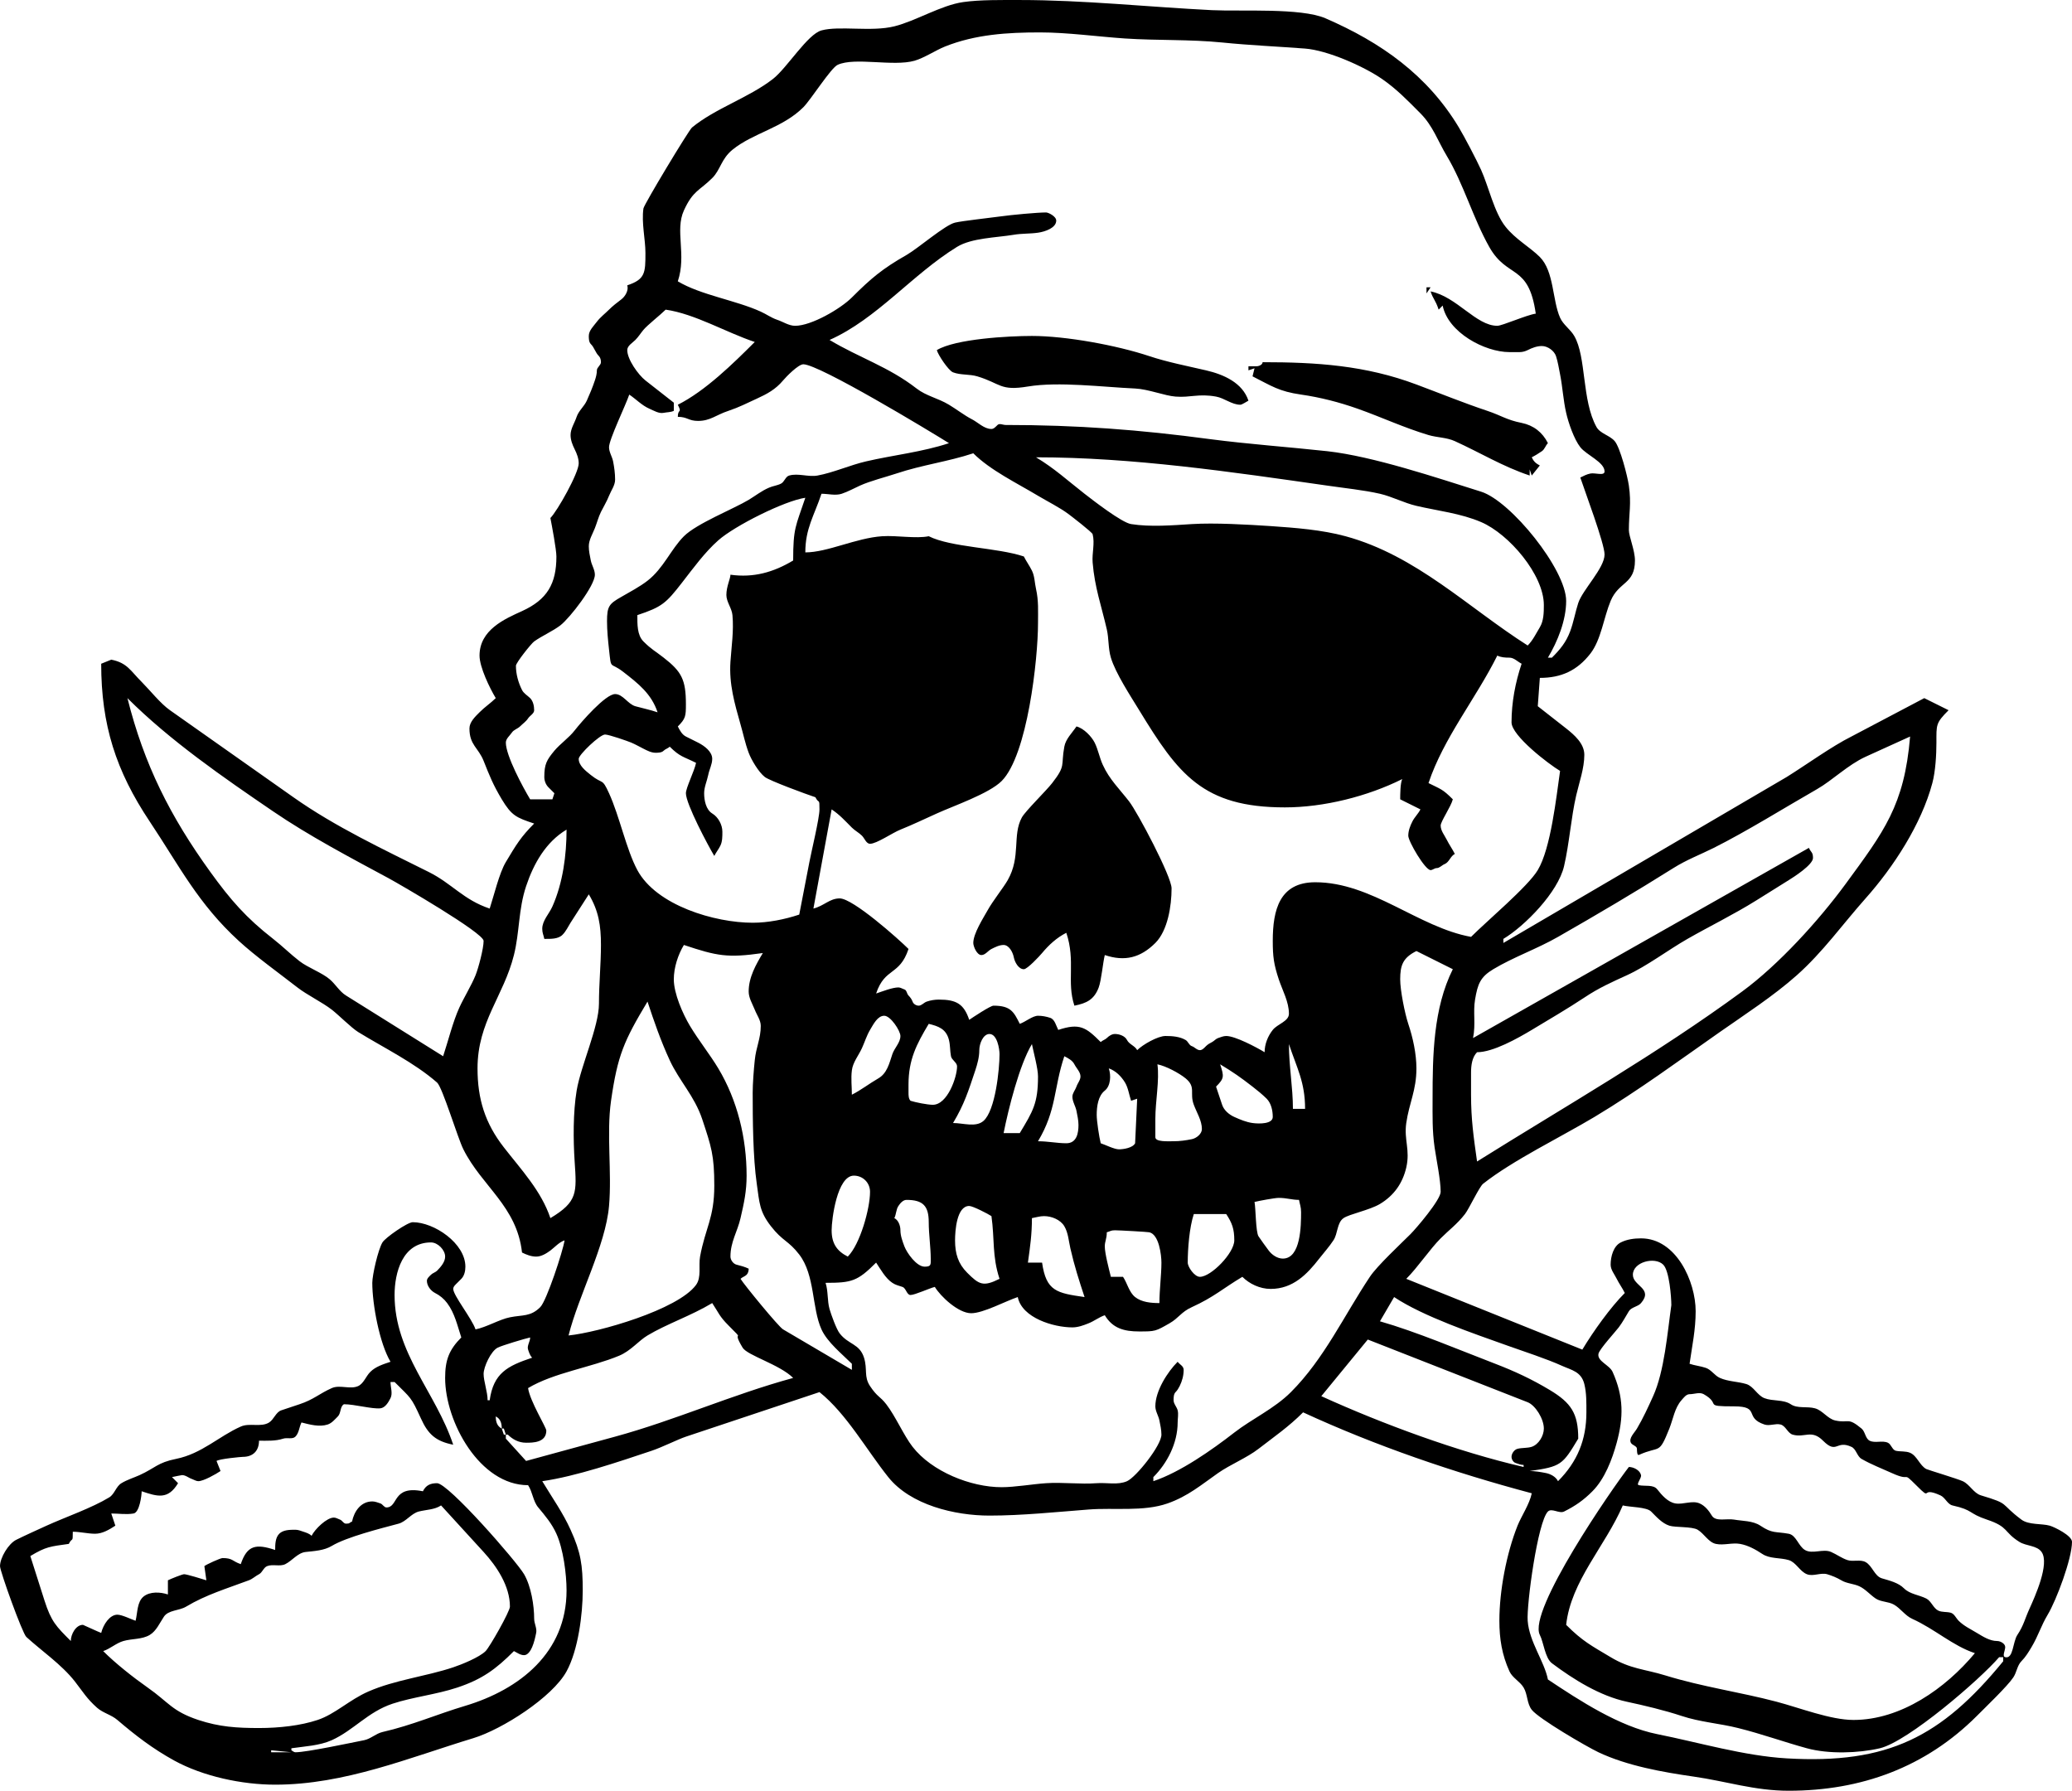 <?xml version="1.0" encoding="utf-8"?>
<!-- Generator: Adobe Illustrator 14.0.0, SVG Export Plug-In . SVG Version: 6.00 Build 43363)  -->
<!DOCTYPE svg PUBLIC "-//W3C//DTD SVG 1.1//EN" "http://www.w3.org/Graphics/SVG/1.1/DTD/svg11.dtd">
<svg version="1.1" id="Layer_1" xmlns="http://www.w3.org/2000/svg" xmlns:xlink="http://www.w3.org/1999/xlink" x="0px" y="0px"
	 width="1025.611px" height="886.409px" viewBox="0 0 1025.611 886.409" enable-background="new 0 0 1025.611 886.409"
	 xml:space="preserve">
<path d="M1014.602,755.199c-3.932-1.128-10.393-0.273-14.051-3.008c-11.109-8.342-5.195-7.556-20.033-12
	c-3.623-1.094-5.539-5.436-8.99-7.009c-2.6-1.196-17.266-5.606-18.051-6.017c-3.316-1.812-4.514-6.529-8-8.034
	c-2.188-0.923-4.684-0.513-7.01-0.991c-1.846-0.376-2.289-3.214-3.998-4c-2.77-1.265-6.326,0.342-9.025-0.991
	c-2.154-1.094-2.154-4.479-4-6.017c-7.043-5.847-6.189-2.496-13.025-4c-3.795-0.854-6.258-4.991-10.018-6.017
	c-3.932-1.095-8.648,0.239-12-2.018c-3.727-2.462-8.889-1.401-13.025-3.009c-3.555-1.367-5.367-5.914-9.025-7.008
	c-4.273-1.265-8.957-1.197-13.025-3.009c-2.631-1.162-4.273-4.103-7.008-4.991c-2.598-0.889-5.4-1.128-8-2.017
	c1.266-8.923,3.01-16.82,3.01-26.017c0-14.666-9.607-36.067-27.043-36.067c-3.418,0-6.975,0.479-10.018,2.018
	c-3.623,1.777-5.025,6.974-5.025,11.008c0,2.53,1.881,4.718,3.01,7.008c1.195,2.394,2.803,4.581,4,7.009
	c-7.043,7.043-15.59,18.974-21.025,28.033l-87.143-35.042c5.709-5.709,11.691-14.7,17.025-20.033
	c4.033-4.068,8.068-6.939,12.033-12.034c2.018-2.598,7.111-13.538,8.992-15.008c14.734-11.623,38.426-23.076,55.109-33.059
	c21.914-13.162,41.502-27.657,62.082-42.05c12.104-8.479,26.529-17.812,38.051-28.067c12.889-11.453,22.77-25.367,34.051-38.051
	c13.879-15.589,27.623-36.717,33.059-57.092c1.539-5.777,2.018-14.017,2.018-20.034c0-8.888-0.377-9.641,6.016-16.033l-12.033-5.983
	l-36.066,19.008c-9.779,4.889-22.256,13.948-32.033,20.034l-140.236,82.151v-2.017c10.564-6.325,27.076-23.077,30.051-36.068
	c2.633-11.35,3.418-23.828,6.018-35.042c1.469-6.359,4-13.299,4-20.034c0-5.538-4.924-9.812-8.992-13.025l-14.051-11.008
	l1.025-14.017c10.598,0,18.496-3.624,25.025-12.034c5.299-6.803,6.598-17.846,10.016-26.05c4.068-9.744,12.035-8.137,12.035-20.034
	c0-5.06-3.01-11.965-3.01-15.008c0-8.41,1.301-12.957,0-22.051c-0.684-4.718-4.307-18.837-7.008-22.016
	c-2.496-2.906-7.18-3.692-9.025-7.008c-7.316-13.196-4.957-34.7-11.008-45.059c-1.914-3.316-5.471-5.538-7.008-9.025
	c-3.863-8.684-2.941-22.939-10.018-30.05c-4.922-4.923-12.137-8.82-17.025-15.042c-5.572-7.008-8.342-19.896-12.033-28.033
	c-2.256-4.991-8.273-16.479-11.008-21.025c-15.521-25.879-38.564-42.187-66.119-54.083c-12.102-5.231-41.844-3.316-56.066-4
	c-31.451-1.572-63.689-5.025-95.176-5.025c-8.512,0-19.794-0.171-28.033,1.026c-10.871,1.538-23.384,9.333-34.05,11.999
	c-11.384,2.838-27.179-0.41-36.067,2.018c-6.906,1.88-17.059,18.598-24.033,24.033c-12,9.333-28.546,14.529-40.067,24.033
	c-1.606,1.333-23.76,38.085-24.033,40.067c-1.026,7.111,0.991,15.248,0.991,22.017c0,9.88-0.103,13.06-8.991,16.034
	c0.787,2.427-0.991,5.504-3.008,7.008c-2.085,1.573-4.171,3.18-6.017,5.026c-1.982,1.982-4.308,3.726-6.017,5.982
	c-1.607,2.154-4,4.342-4,7.042c0,1.367,0.034,3.008,0.991,4c0.855,0.854,1.47,1.914,2.017,3.008c0.547,1.06,1.163,2.154,2.017,2.974
	c0.718,0.752,0.991,1.949,0.991,3.009c0,1.504-2.017,2.53-2.017,4.034c0,1.675-0.445,3.384-0.992,4.991
	c-1.128,3.418-2.53,6.735-4,10.017c-1.299,2.872-4.034,5.025-5.025,8c-0.991,3.008-3.008,5.846-3.008,9.025
	c0,2.427,0.923,4.82,2.017,7.008s2.017,4.581,2.017,7.008c0,4.82-10.598,23.623-14.017,27.042
	c0.752,3.829,2.975,15.658,2.975,19.042c0,13.504-4.547,21.367-17.025,27.042c-8.512,3.863-21.025,9.265-21.025,22.017
	c0,5.709,5.025,16.068,8.034,21.059c-2.53,2.496-5.539,4.479-8.034,7.009c-2.222,2.222-4.991,4.854-4.991,8
	c0,8.205,4.376,9.47,7.008,16.034c3.042,7.658,4.684,11.795,8.991,19.042c4.923,8.136,7.145,9.025,16.034,12
	c-6.564,6.564-8.889,10.461-14.017,19.042c-3.248,5.402-5.915,16.684-8,23.042c-12.991-4.342-18.598-12.307-30.05-18.05
	c-22.495-11.248-46.289-22.358-67.109-37.059l-61.092-43.075c-4.615-3.214-9.88-9.846-14.017-14.017
	c-5.573-5.538-7.111-9.436-15.042-11.008l-4.991,2.017c0,30.222,7.282,53.024,24.034,78.118
	c14.734,22.119,23.965,40.683,44.067,59.075c8.102,7.452,19.965,15.999,29.025,23.042c4.752,3.692,12.205,7.281,17.025,11.008
	c3.316,2.564,9.675,8.957,13.025,11.043c12.957,7.965,27.726,15.11,39.076,25.024c2.667,2.324,10.188,27.418,13.025,33.059
	c9.162,18.324,26.495,28.17,29.024,51.076c2.188,1.094,4.581,2.017,7.008,2.017c2.564,0,4.992-1.504,7.042-3.009
	c2.291-1.743,4.274-4.102,7.009-5.025c-0.752,5.196-8.854,29.88-12.034,33.06c-4.82,4.819-8.752,3.76-15.008,5.024
	c-5.094,0.992-11.658,4.924-17.025,5.983c-1.812-5.367-11.042-16.82-11.042-20.034c0-1.196,1.163-2.153,2.017-3.008
	c0.65-0.649,1.333-1.334,1.983-1.983c1.504-1.504,2.017-3.897,2.017-6.017c0-11.555-15.453-22.017-26.05-22.017
	c-2.599,0-13.606,7.658-15.008,10.018c-2.154,3.555-5.025,16.102-5.025,19.999c0,10.666,3.589,30.016,9.025,39.075
	c-3.556,1.197-7.385,2.359-10.017,5.026c-2.188,2.153-3.214,5.709-6.017,7.008c-3.966,1.778-9.025-0.786-13.025,0.991
	c-6.256,2.77-8.889,5.642-16,8l-9.025,3.009c-2.667,0.889-3.624,4.512-6.017,6.017c-4,2.496-9.709,0.068-14.017,2.017
	c-10.837,4.787-19.281,13.436-32.033,16c-9.196,1.846-10.256,4.479-18.051,8.034c-2.974,1.333-6.188,2.29-8.991,4
	c-2.667,1.572-3.385,5.401-6.018,7.008c-8.717,5.299-21.469,9.675-31.042,14.017c-4.649,2.12-10.632,4.82-15.042,7.009
	c-3.863,1.948-8,8.889-8,13.025c0,2.529,11.042,33.229,13.025,35.041c7.487,6.872,17.436,13.606,24.034,22.051
	c4,5.128,5.846,8.444,11.008,13.025c2.906,2.563,7.042,3.453,10.017,6.017c9.094,7.761,17.401,14.153,28.034,20.034
	c14.427,7.931,33.708,11.999,50.083,11.999c34.358,0,66.221-13.333,98.151-23.042c14.119-4.308,39.042-20.17,46.084-33.059
	c5.743-10.529,8-28.272,8-40.033c0-12.443-0.923-18.871-6.017-30.05c-3.795-8.41-8.991-15.692-14.017-24.034
	c16.786-2.427,37.812-9.606,54.084-15.042c5.06-1.675,12.957-5.641,17.025-7.008l66.118-22.051
	c13.367,10.7,23.281,28.614,34.05,42.084c11.008,13.777,32.854,19.042,50.084,19.042c16,0,33.092-1.777,49.059-3.009
	c12.58-0.991,27.145,1.163,39.074-3.008c10.119-3.556,16.684-9.196,25.025-15.042c6.119-4.273,14.256-7.521,20.033-12
	c7.898-6.119,14.871-10.871,22.051-18.051c35.932,16.581,74.631,29.811,113.193,40.067c-1.094,5.367-5.162,11.315-7.043,16.033
	c-5.504,13.812-8.99,32.272-8.99,47.076c0,8.923,1.266,16.819,4.99,25.024c1.471,3.248,5.197,4.991,7.01,8.034
	c2.016,3.351,1.605,7.932,4.033,11.008c3.42,4.41,27.111,18.222,33.025,21.025c14.221,6.734,31.896,9.846,47.074,12.033
	c16.172,2.291,30.119,7.009,47.076,7.009c35.896,0,67.725-11.623,93.16-37.059c4.17-4.205,15.145-14.7,18.016-19.042
	c1.676-2.462,1.916-5.881,4-8c2.053-2.051,3.557-4.547,5.025-7.009c3.385-5.675,4.615-10.358,8-16.033
	c4.342-7.214,12.035-27.794,12.035-36.067C1025.611,760.122,1016.961,755.883,1014.602,755.199z M771.191,463.755
	c19.076-10.905,38.494-22.358,57.092-34.05c6.564-4.137,13.4-6.701,20.033-10.017c16.41-8.239,35.008-19.862,51.076-29.059
	c7.555-4.308,15.314-12.034,24.033-16.034l22.051-10.017c-2.838,34.119-12.957,47.076-32.033,73.126
	c-13.266,18.051-32.957,39.759-51.109,53.092c-41.982,30.803-86.973,56.477-131.211,84.135c-1.709-12.068-2.975-20.752-2.975-33.06
	v-11.008c0-3.487,0.514-7.556,2.975-10.017c7.967,0,20.17-6.906,27.076-11.043c8.41-5.06,17.813-10.563,26.018-15.999
	c7.213-4.82,13.332-7.521,21.023-11.042c9.813-4.444,20.479-12.547,30.051-18.017c11.076-6.325,23.008-12.137,34.051-19.043
	l16.033-10.017c2.324-1.436,12.033-7.589,12.033-11.008c0-3.009-1.094-2.735-2.016-4.992l-166.252,94.151
	c1.402-7.008-0.068-12.717,0.992-19.042c1.299-7.726,2.598-11.18,9.025-15.042C749.242,473.703,760.592,469.807,771.191,463.755z
	 M772.217,381.604c-1.881,13.025-4.582,38.324-11.043,49.092c-4.855,8.137-25.264,25.265-33.025,33.059
	c-26.084-4.752-49.16-27.042-77.125-27.042c-17.641,0-21.025,13.641-21.025,29.025c0,7.829,0.514,11.589,2.975,19.042
	c1.881,5.606,5.025,11.11,5.025,17.024c0,3.761-5.676,5.061-8,8c-2.461,3.077-4.033,7.111-4.033,11.043
	c-4.068-2.462-14.564-8.034-19.008-8.034c-1.402,0-2.701,0.581-4.035,1.025c-1.127,0.376-1.914,1.437-2.975,1.983
	c-1.094,0.547-2.152,1.162-3.008,2.017s-1.813,1.983-3.008,1.983c-1.506,0-2.6-1.539-4-1.983c-1.367-0.444-1.813-2.29-3.01-3.009
	c-2.939-1.743-6.631-2.017-10.016-2.017c-3.863,0-11.316,4.308-14.018,7.009c-1.059-2.12-3.965-2.872-5.025-4.992
	c-0.99-2.017-3.76-3.008-6.016-3.008c-1.471,0-2.941,0.957-4,2.017c-0.855,0.821-2.154,1.129-3.01,1.983
	c-7.316-7.316-10.393-9.538-21.023-6.018c-1.096-2.153-1.711-5.23-4-5.982c-1.949-0.649-4-1.025-6.018-1.025
	c-2.667,0-6.359,3.111-9.026,4c-2.94-5.88-4.444-8.991-12.991-8.991c-1.573,0-10.325,5.846-12.034,7.008
	c-2.633-7.862-6.359-10.017-15.008-10.017c-2.051,0-4.103,0.342-6.017,0.991c-1.436,0.479-2.53,2.018-4,2.018
	c-1.23,0-2.632-0.854-3.008-2.018c-0.41-1.128-1.162-2.153-2.017-3.008c-0.854-0.854-0.854-2.633-2.017-3.009
	c-0.991-0.308-1.948-0.991-2.974-0.991c-2.974,0-7.897,1.948-11.042,3.008c4.376-13.059,11.555-8.614,16.034-22.05
	c-4.854-4.854-27.486-25.025-34.05-25.025c-5.025,0-7.658,3.658-13.025,5.025l9.025-49.092c4.034,2.701,6.529,5.538,10.017,9.025
	c1.504,1.504,3.487,2.496,4.991,4c1.333,1.333,2.12,4,4,4c3.282,0,11.077-5.436,15.042-7.008c5.572-2.222,12.341-5.436,18.017-8
	c8.341-3.795,25.845-9.812,32.067-16.034c12.82-12.854,18.017-60.443,18.017-78.117c0-6.051,0.342-11.077-0.992-17.025
	c-0.684-3.008-0.649-6.291-2.017-9.025c-1.196-2.427-2.803-4.615-4-7.008c-13.298-4.444-35.896-4.444-47.075-10.017
	c-6.427,1.299-15.76-0.479-23.042,0c-12.923,0.854-27.042,8-38.05,8c0-11.829,4.342-18.085,8-29.025c3.351,0,6.872,1.026,10.017,0
	c3.145-1.06,6.017-2.667,9.025-4.034c5.128-2.324,12.546-4.17,18.017-5.982c12.751-4.273,25.606-5.88,38.084-10.017
	c8.376,8.375,21.504,14.7,32.034,21.025c4.58,2.735,10.838,5.88,15.043,9.025c1.641,1.231,11.725,8.992,11.998,10.017
	c1.164,4.513-0.375,9.333,0,14.017c1.025,12.41,4.342,21.435,7.01,33.059c1.059,4.581,0.648,9.47,2.016,14.017
	c2.291,7.658,9.676,18.905,14.018,26.017c19.314,31.657,31.486,48.101,72.1,48.101c19.281,0,40.922-5.436,58.119-14.017
	c-0.992,1.88-1.025,7.727-1.025,10.017l10.016,4.991c-1.059,2.153-2.939,3.863-4,6.017c-1.094,2.153-2.018,4.581-2.018,7.008
	c0,2.837,8.342,17.025,11.043,17.025c1.025,0,1.949-0.991,3.01-0.991c1.469,0,2.598-1.47,3.998-2.017
	c2.189-0.889,2.873-3.966,4.992-4.992c-1.197-2.427-2.803-4.615-4-7.042c-1.129-2.257-3.008-4.444-3.008-7.009
	c0-2.017,5.127-9.401,6.016-12.991c-5.162-5.162-5.914-4.957-12.033-8.034c7.453-22.324,23.385-41.708,34.051-63.109
	c1.846,0.923,4,1.025,6.016,1.025c2.258,0,4,1.983,6.018,3.008c-3.111,9.299-4.99,19.145-4.99,29.025
	C748.184,364.168,766.541,378.219,772.217,381.604z M548.838,528.848c3.385,1.128,6.189,3.965,8.035,7.008
	c1.605,2.701,1.982,6.017,3.008,9.025l3.008-1.025l-1.025,22.051c-1.162,2.324-5.881,3.008-8,3.008
	c-2.289,0-6.768-2.256-9.025-3.008c-0.785-3.146-1.982-10.975-1.982-14.017c0-4.239,0.684-9.401,4-12.034
	C549.762,537.531,550.035,532.402,548.838,528.848z M547.848,609.974c1.742-0.445,1.914-0.992,4-0.992
	c2.084,0,16.135,0.787,17.025,0.992c4.854,1.06,6.016,11.35,6.016,15.008c0,6.188-0.992,13.401-0.992,20.033
	c-4.135,0-8.785-0.41-12.033-2.975c-3.043-2.461-3.828-6.803-5.982-10.017h-6.018c-0.922-3.691-3.008-11.657-3.008-15.042
	C546.855,614.383,547.848,613.289,547.848,609.974z M571.881,562.897v-9.025c0-8.82,2.119-19.281,1.025-27.042
	c4.205,0.854,10.734,4.308,14.016,7.008c5.23,4.377,1.779,7.146,4,13.025c1.471,3.966,4,7.795,4,12.034
	c0,2.359-2.701,4.547-4.99,4.991c-2.975,0.615-6.018,1.026-9.025,1.026C577.828,564.915,571.881,565.291,571.881,562.897z
	 M590.922,600.947h16.035c2.904,4.41,4,7.351,4,13.025c0,6.257-11.488,18.051-17.025,18.051c-2.668,0-6.018-4.854-6.018-7.042
	C587.914,618.075,588.734,607.546,590.922,600.947z M604.939,546.863c-0.992-3.008-2.018-5.982-3.008-8.99
	c4.033-4.068,4.033-4.958,2.016-11.043c6.529,3.932,10.086,6.428,16.035,11.043c2.426,1.88,4.82,3.828,7.008,5.982
	c2.223,2.256,3.008,5.846,3.008,9.025c0,3.486-6.598,3.486-10.016,3.009c-3.146-0.445-6.154-1.71-9.025-3.009
	C608.357,551.719,605.828,549.564,604.939,546.863z M632.973,592.947c4,0,6.393,0.992,10.018,0.992
	c0.375,2.119,1.025,3.453,1.025,6.017c0,6.632-0.104,23.042-9.025,23.042c-2.701,0-5.402-1.846-7.01-4
	c-1.709-2.324-3.418-4.615-5.025-7.008c-1.4-2.12-1.367-13.88-1.982-17.025C622.955,594.452,630.955,592.947,632.973,592.947z
	 M639.98,548.881c0-10.632-1.982-21.265-1.982-32.067c3.965,11.966,8,18.769,8,32.067H639.98z M532.838,549.872
	c0.445,2.325,0.992,4.649,0.992,7.009c0,3.863-0.787,9.025-6.018,9.025c-4.615,0-8.955-0.991-14.016-0.991
	c9.264-15.487,7.691-26.119,13.025-42.085c1.914,0.958,4.033,2.086,4.99,4c1.025,2.018,3.01,3.795,3.01,6.018
	c0,1.812-1.436,3.315-1.984,5.025c-0.58,1.675-2.016,3.213-2.016,4.991C530.822,545.291,532.359,547.479,532.838,549.872z
	 M504.771,560.881h-8c2.393-12.034,7.829-33.777,14.017-44.067c0.821,4.171,3.009,12,3.009,16.034
	C513.797,546.077,511.301,550.043,504.771,560.881z M510.788,602.965c2.154-0.376,3.933-0.991,6.017-0.991
	c3.727,0,8.104,1.777,10.018,4.991c1.949,3.281,2.154,7.315,3.008,11.008c1.949,8.547,4.24,15.727,7.01,24.067
	c-13.744-1.982-19.01-2.871-21.025-17.059h-7.009C509.899,617.118,510.788,611.067,510.788,602.965z M486.755,554.897
	c-3.795,3.248-10.017,0.992-15.008,0.992c5.572-9.3,7.589-15.829,11.008-26.051c1.06-3.214,1.983-6.599,1.983-10.017
	c0-3.146,1.88-8,5.025-8c3.863,0,4.991,7.487,4.991,10.017C494.754,529.086,492.737,549.77,486.755,554.897z M494.754,633.015
	c-8.068,4.034-10.085,2.906-16-3.008c-4.513-4.513-6.017-9.504-6.017-16.034c0-4.786,0.821-17.024,7.009-17.024
	c1.777,0,9.436,3.965,11.008,5.025C492.361,613.221,491.028,621.768,494.754,633.015z M421.663,541.872
	c0-3.999-0.513-8.034,0-12.033c0.479-4,3.316-7.351,4.991-11.009c1.368-3.008,2.325-6.188,4-9.025
	c1.709-2.837,3.727-7.008,7.042-7.008c3.145,0,8,7.453,8,10.017c0,3.282-2.975,5.914-4,9.025c-1.504,4.479-2.564,9.47-7.008,11.999
	C430.346,536.334,426.107,539.65,421.663,541.872z M430.654,589.939c0,8.342-4.923,25.982-11.008,32.067
	c-5.299-2.667-8-6.393-8-13.025c0-5.367,2.701-27.042,11.008-27.042C427.133,581.939,430.654,585.461,430.654,589.939z
	 M444.705,596.948c0.923-1.402,2.325-3.009,4-3.009c8.171,0,11.008,3.009,11.008,11.042c0,5.948,0.991,12.479,0.991,18.017
	c0,2.94,0.308,4-3.008,4c-4.034,0-8.786-6.803-10.017-10.017c-0.957-2.564-1.982-5.265-1.982-8c0-2.256-0.992-5.025-3.009-6.017
	C443.645,601.084,443.508,598.726,444.705,596.948z M450.688,544.881c-0.958-0.991-0.992-2.632-0.992-4v-4.034
	c0-12.308,3.966-19.965,10.017-30.05c4.615,1.162,8.615,2.358,10.017,8.033c0.649,2.599,0.479,5.368,0.992,8
	c0.376,1.914,3.008,3.077,3.008,5.025c0,5.334-4.752,19.008-12,19.008C459.097,546.863,453.115,545.667,450.688,544.881z
	 M344.537,636.023c-8.957,12.273-48.443,23.555-63.109,25.025c4.957-19.829,18.324-44.443,20.034-64.101
	c1.47-16.82-1.333-35.657,0.992-52.067c3.248-22.563,6.393-29.641,18.051-49.093c3.282,9.915,6.461,19.18,11.008,29.06
	c4.752,10.256,12.205,17.641,16.034,29.024c4.581,13.812,6.017,17.982,6.017,33.059c0,16.034-4.444,20.889-7.042,35.076
	C345.699,626.622,347.306,632.194,344.537,636.023z M315.478,430.696c-5.47-10.188-8.786-26.563-14.017-38.05
	c-3.555-7.829-2.906-4.136-9.025-9.025c-2.598-2.085-5.982-4.684-5.982-8c0-2.051,10.461-12.034,13.025-12.034
	c1.914,0,11.11,3.214,12.991,4c2.085,0.889,4.034,2.017,6.017,3.009c1.88,0.957,3.897,2.017,6.017,2.017
	c1.368,0,3.043-0.034,4-1.026c0.855-0.854,2.154-1.128,3.009-1.983c5.128,5.094,6.734,4.854,13.025,8
	c-0.82,4.069-5.025,12.342-5.025,15.042c0,5.299,10.94,25.846,14.051,31.042c0.855-1.744,2.12-3.282,2.974-5.025
	c1.06-2.085,1.026-4.65,1.026-7.008c0-3.419-2.085-7.248-5.025-8.991c-3.077-1.881-4-6.428-4-10.017
	c0-3.077,1.402-6.017,2.017-9.025c0.513-2.701,1.983-5.265,1.983-8c0-3.556-3.829-6.427-7.008-8.034l-6.017-3.008
	c-1.915-0.957-3.042-3.077-4-4.991c3.863-3.863,4-5.094,4-11.008c0-12.136-2.12-16.136-11.008-23.042
	c-4.308-3.384-5.983-4-10.017-8.034c-3.146-3.145-3.009-8.546-3.009-13.025c12.171-4.034,14.188-5.88,22.051-15.999
	c5.504-7.077,11.316-15.111,18.017-21.025c8.034-7.145,32.819-19.589,43.076-21.059c-4.752,14.222-6.017,14.735-6.017,31.042
	c-9.743,5.846-19.623,8.649-31.042,7.042c0,1.915-2.017,5.812-2.017,10.017c0,3.453,2.701,6.53,3.008,9.982
	c0.718,7.829-0.479,15.418-0.991,23.042c-0.752,11.111,2.051,20.683,4.991,31.076c1.333,4.581,2.256,9.265,4.034,14.017
	c1.265,3.384,4.854,9.538,8,12c2.325,1.812,20.273,8.444,25.025,10.017c1.812,3.556,2.017,0.171,2.017,6.017
	c0,4.376-4.068,21.127-4.991,26.05l-5.025,26.017c-7.18,2.393-15.384,4.033-23.042,4.033
	C353.801,456.746,324.948,448.234,315.478,430.696z M762.199,310.495c-1.881,3.111-3.453,6.461-6.018,9.025
	c-29.502-18.769-55.109-44.545-90.15-54.083c-11.623-3.18-25.059-4.205-37.059-5.026c-11.521-0.752-27.727-1.709-39.041-0.992
	c-9.641,0.616-20.582,1.505-30.051,0c-4.648-0.717-18.906-11.794-23.041-15.008c-8.344-6.495-14.805-12.513-24.035-18.051
	c47.794,0,96.613,7.214,144.236,14.017c8.135,1.197,18.152,2.223,26.016,4.034c5.949,1.368,12.102,4.615,18.051,5.983
	c10.529,2.461,21.947,3.692,32.033,8.034c13.811,5.914,31.041,26.119,31.041,41.058
	C764.182,303.213,764.113,307.315,762.199,310.495z M338.52,104.176c4.513-9.914,7.76-9.777,14.017-16.033
	c4.102-4.068,4.41-9.436,10.017-14.017c10.188-8.308,24.751-10.735,35.076-21.025c3.829-3.863,13.675-19.521,17.025-21.025
	c8.513-3.897,27.486,0.992,38.05-2.017c4.718-1.367,10.7-5.299,15.008-7.008c15.111-6.051,31.008-7.008,47.077-7.008
	c13.537,0,28.477,2.085,42.084,3.008c15.965,1.06,31.965,0.376,48.066,1.983c13.436,1.368,27.486,1.983,41.059,3.009
	c11.043,0.854,28.854,8.683,38.084,15.042c7.316,5.06,12.717,10.701,19.008,17.025c6.188,6.188,8.684,13.812,13.025,21.025
	c8.307,13.846,13.025,30.836,21.025,45.058c9.025,16.034,19.486,8.103,23.041,33.059c-4.547,0.649-16.613,6.017-19.041,6.017
	c-10.529,0-20.033-14.427-33.025-17.025c1.299,3.965,2.359,4.068,4,9.025l1.982-2.017c2.668,13.333,20.82,23.042,33.059,23.042
	h5.027c1.367,0,2.768-0.376,3.998-0.992c2.154-1.094,4.582-2.017,7.01-2.017c2.871,0,6.084,2.291,7.008,4.991
	c0.957,2.94,1.402,6.017,2.018,9.026c1.23,6.222,1.605,13.025,3.008,19.042c1.094,4.889,3.896,13.06,7.008,17.025
	c3.01,3.863,12,7.385,12,12c0,2.359-4.684,0.547-7.008,1.025c-1.777,0.342-3.385,1.197-4.992,1.983c2.189,6.667,12,32.648,12,38.084
	c0,6.769-10.803,17.367-13.025,24.033c-1.4,4.239-2.291,9.47-4,14.017c-2.051,5.47-4.957,8.957-9.025,13.025h-1.982
	c4.82-8.068,9.025-18.495,9.025-28.067c0-15.556-27.418-49.469-42.084-54.084c-22.188-6.974-53.502-17.504-76.1-20.034
	c-19.043-2.085-39.145-3.487-58.119-5.982c-34.666-4.65-65.809-7.008-101.159-7.008c-1.333,0-3.042-0.958-4,0
	c-0.855,0.82-1.812,1.982-3.009,1.982c-3.726,0-6.667-3.351-10.017-4.991c-2.974-1.504-7.897-5.162-11.008-7.008
	c-5.504-3.316-11.248-4.308-16.034-8.034c-13.914-10.804-28.238-15.146-43.076-24.034c23.384-10.393,40.854-32.375,63.109-46.084
	c7.179-4.41,19.418-4.547,28.067-5.982c3.932-0.684,8.034-0.444,12-1.025c3.59-0.513,9.025-2.393,9.025-5.983
	c0-2.154-3.932-4.034-5.025-4.034c-4.273,0-16.991,1.163-23.042,2.017c-4.854,0.684-18.222,2.12-22.017,3.008
	c-4.991,1.163-18.153,12.649-24.033,16.034c-11.829,6.735-17.504,11.487-27.042,21.025c-5.606,5.606-20.034,14.017-28.067,14.017
	c-3.146,0-5.983-2.017-8.991-3.009c-2.837-0.957-5.299-2.769-8.034-4c-12.444-5.675-29.708-8.205-41.059-15.008
	C339.921,126.021,333.973,114.159,338.52,104.176z M262.419,395.655c-3.521-5.846-12.034-21.572-12.034-28.068
	c0-1.948,1.915-3.385,3.008-4.991c0.923-1.401,2.804-1.846,4-3.008c1.333-1.333,2.974-2.427,4-4
	c0.923-1.401,3.008-2.359,3.008-4.034c0-2.086-0.513-4.513-1.983-5.983c-1.368-1.333-3.179-2.324-4.034-4.034
	c-1.846-3.692-3.008-7.863-3.008-12c0-1.47,7.555-10.974,9.025-12.034c4.034-2.872,9.265-5.094,13.025-8
	c4.718-3.692,17.025-19.589,17.025-25.025c0-2.461-1.539-4.649-2.017-7.042c-0.444-2.291-0.991-4.649-0.991-7.008
	c0-3.146,1.846-6.051,3.008-8.991c1.06-2.667,1.744-5.47,3.008-8.034c1.333-2.667,2.906-5.23,4-8c1.06-2.667,3.008-5.162,3.008-8
	c0-3.042-0.41-6.051-0.991-9.025c-0.479-2.393-2.017-4.581-2.017-7.008c0-3.829,8.239-20.751,10.017-26.051
	c3.384,2.257,6.256,5.402,10.017,7.009c2.222,0.957,4.615,2.496,7.008,2.017c1.675-0.342,3.487-0.239,5.025-0.992v-4.034
	l-14.051-11.008c-3.521-2.769-8.991-10.393-8.991-15.008c0-2.154,2.496-3.521,4-5.025s2.632-3.351,4-4.992
	c2.051-2.461,8.341-7.35,11.008-10.016c14.427,2.051,30.084,11.35,44.101,15.999c-10.667,10.667-24.478,24.239-38.084,31.076
	c2.256,4.479,0,1.709,0,5.983c4.82,0,5.197,2.017,10.017,2.017c6.085,0,8.889-2.974,15.042-4.991
	c5.573-1.88,8.889-3.692,14.017-6.017c5.163-2.359,9.299-4.581,13.025-9.025c1.504-1.812,7.555-8,10.017-8
	c7.863,0,62.528,33.059,72.101,39.042c-13.128,4.375-27.521,5.88-41.059,9.025c-7.726,1.778-16.307,5.607-24.033,7.008
	c-4.616,0.821-9.539-1.299-14.017,0c-1.846,0.513-2.325,3.146-4.034,4c-1.88,0.958-4.068,1.163-5.983,2.017
	c-3.59,1.539-6.701,4-10.017,6.017c-7.556,4.513-25.777,11.726-32.067,18.017c-6.427,6.427-10.085,15.862-18.017,22.016
	c-3.727,2.906-8.923,5.675-13.025,8.034c-5.948,3.384-7.008,4.581-7.008,12c0,4.684,0.479,9.367,0.991,14.051
	c1.163,10.496,0.308,5.812,7.008,11.008c7.487,5.813,13.982,10.872,17.025,20.034c-3.59-1.231-7.351-1.983-11.008-3.008
	c-3.761-1.094-6.119-6.017-10.017-6.017c-4.752,0-16.786,13.846-20.033,18.017c-2.735,3.555-7.111,6.563-10.017,10.017
	c-3.829,4.615-4.992,6.667-4.992,13.025c0,1.812,0.718,3.726,1.983,5.025c1.025,0.991,2.017,1.983,3.009,3.008l-0.992,3.009H262.419
	z M227.344,498.797c-3.18,6.975-5.538,16.581-8,24.033l-48.067-30.05c-3.213-1.983-5.162-5.538-8.034-8
	c-3.897-3.351-10.837-5.777-15.008-9.025c-4.479-3.453-8.308-7.316-13.025-11.008c-13.402-10.428-21.196-19.419-31.042-33.059
	c-19.931-27.589-32.854-53.229-41.093-86.118c21.094,21.06,47.555,39.315,72.135,56.067c17.572,12,37.913,22.734,57.092,33.059
	c5.436,2.94,47.076,27.076,47.076,31.042c0,3.828-2.564,13.436-4,17.025C233.429,487.618,229.532,493.977,227.344,498.797z
	 M272.436,602.965c-4.513-13.47-14.495-24.033-23.042-35.042c-9.299-11.931-13.025-23.931-13.025-39.075
	c0-23.076,12.922-35.727,18.017-56.102c2.837-11.315,2.188-22.563,6.017-34.05c3.727-11.179,9.743-21.88,20.034-28.034
	c0,12.547-1.812,26.393-7.008,38.05c-1.641,3.692-5.026,6.974-5.026,11.042c0,2.052,0.616,3.009,1.026,4.992
	c3.077,0,6.837,0.171,8.991-2.018c1.709-1.675,2.735-4,4-5.983l9.025-14.05c4.889,8.136,6.017,15.521,6.017,25.059
	s-0.991,19.247-0.991,29.025c0,11.452-8.991,30.768-11.042,43.075c-1.778,10.666-1.709,24.375-0.991,35.076
	C285.461,590.35,286.009,594.828,272.436,602.965z M246.386,667.065c2.154-1.094,13.743-4.547,16.034-5.025
	c0,2.051-1.675,4.103-1.025,6.017c0.479,1.437,0.957,2.975,2.017,4c-12.307,4.103-19.145,7.658-21.025,21.06h-1.025
	c0-4.103-1.983-9.47-1.983-13.025C239.377,676.604,243.001,668.74,246.386,667.065z M98.151,851.367
	c-13.094-4.376-14.598-8.718-25.059-16.033c-7.008-4.923-16-12-22.016-18.051c3.521-1.162,6.427-3.966,10.017-4.991
	c4.273-1.23,9.196-0.718,13.025-3.009c3.248-1.948,4.889-5.846,7.008-9.025c2.223-3.351,7.556-2.906,11.009-4.991
	c9.812-5.88,20.272-8.991,31.042-13.025c1.846-0.684,3.282-2.119,5.025-3.009c1.675-0.854,2.256-3.315,4-3.999
	c2.803-1.129,6.325,0.342,9.025-0.992c3.453-1.743,6.12-5.572,10.017-6.017c4.41-0.479,9.196-0.718,12.991-3.009
	c7.35-4.41,24.102-8.614,33.059-11.008c3.76-1.025,6.256-5.06,10.017-6.017c3.692-0.924,7.863-0.889,11.008-3.009l21.059,23.042
	c6.53,7.146,13.025,16.889,13.025,27.042c0,2.394-10.051,20.067-12.034,22.017c-3.111,3.111-11.931,6.666-16.034,8.034
	c-13.606,4.547-28.785,6.188-42.05,11.999c-9.367,4.103-16.375,11.146-25.059,14.051c-8.41,2.804-18.939,4-29.025,4
	C117.261,855.367,108.578,854.82,98.151,851.367z M134.218,867.367v-0.991l10.017,0.991H134.218z M275.411,759.199
	c3.384,7.453,5.025,19.931,5.025,28.067c0,30.734-23.179,48.99-50.084,57.093c-14.119,4.205-26.153,9.572-41.059,12.991
	c-3.214,0.752-5.812,3.384-9.025,4.033c-6.769,1.334-28.443,5.983-34.05,5.983c-0.752,0-1.333-0.649-1.983-0.991v-0.992
	c6.564-0.957,13.914-1.265,20-4c10.837-4.923,17.846-13.982,30.05-18.05c10.017-3.316,21.538-4.513,32.067-8
	c12.273-4.103,19.042-9.025,28.034-18.051c1.607,0.82,3.213,2.017,5.025,2.017c1.88,0,3.248-2.256,4-4
	c0.958-2.256,1.504-4.649,1.983-7.008c0.479-2.325-0.991-4.649-0.991-7.009c0-6.495-1.47-15.965-4.991-22.051
	c-3.727-6.393-37.503-45.058-43.076-45.058c-3.316,0-5.539,1.025-7.008,3.999c-15.316-3.076-12,8-18.051,8
	c-1.196,0-1.846-1.606-2.974-1.982c-1.333-0.444-2.633-0.991-4.034-0.991c-5.641,0-8.991,4.923-10.017,9.982
	c-1.504,0.513-0.821,1.025-2.975,1.025c-1.23,0-1.88-1.641-3.008-2.017c-1.025-0.342-1.949-0.992-3.008-0.992
	c-3.556,0-9.367,5.676-11.042,9.025c-1.026-1.06-2.564-1.538-4-2.017c-1.299-0.444-2.632-0.991-4-0.991
	c-2.769,0-6.051,0.034-8,1.982s-2.018,5.265-2.018,8.034c-9.436-3.146-13.88-2.428-17.025,7.008
	c-4.205-1.401-3.897-3.008-9.025-3.008c-1.06,0-8.273,3.282-8.991,4l0.992,7.008c-1.812-0.581-9.709-3.009-11.008-3.009
	c-0.923,0-6.496,2.257-8.034,3.009v7.009c-3.795-1.266-8.854-1.505-12,0.991c-3.316,2.667-2.974,7.932-4,12.034
	c-2.256-0.753-6.734-3.009-9.025-3.009c-3.76,0-6.974,4.854-8,9.025c-1.231-0.41-8.889-4-9.025-4c-3.556,0-6.017,4.752-6.017,8
	c-7.179-7.18-9.675-9.538-13.025-20.034l-7.008-22.016c7.794-4.685,9.777-4.718,19.042-6.018c1.778-3.59,1.983-0.171,1.983-6.017
	c3.692,0,7.35,0.991,11.042,0.991c3.589,0,7.008-2.018,10.017-4l-2.017-6.017c3.658,0,7.384,0.615,11.008,0
	c3.008-0.479,4.034-9.06,4.034-11.009c7.829,2.633,13.025,4.308,18.016-3.999l-3.008-3.009c0.889-0.171,4.581-0.991,4.991-0.991
	c1.812,0,3.316,1.436,5.026,1.982c0.991,0.342,1.949,1.025,3.008,1.025c2.598,0,8.649-3.452,11.008-5.025l-1.983-4.991
	c1.539-1.06,12.205-2.017,12.991-2.017c5.026,0,8.034-2.94,8.034-8c4,0,8.205,0.239,12-1.025c1.949-0.615,4.581,0.444,6.017-0.991
	c1.812-1.813,1.88-4.753,3.008-7.009c4.205,1.06,8.889,2.359,13.025,0.991c2.017-0.684,3.487-2.496,4.992-4
	c1.606-1.572,1.025-4.991,3.008-6.017c5.299,0,13.914,2.462,18.051,2.018c2.325-0.274,3.932-2.906,4.991-5.026
	c1.196-2.393,0-5.333,0-8h2.017c8.17,8.205,8.068,7.146,13.025,18.018c3.624,8.067,7.556,11.35,16,13.024
	c-8.683-26.084-29.024-45.263-29.024-74.117c0-10.974,3.863-26.016,18.017-26.016c3.384,0,7.008,3.726,7.008,7.008
	c0,2.667-2.12,5.094-4,7.009c-0.854,0.82-2.154,1.128-3.008,1.982c-0.855,0.854-2.017,1.812-2.017,3.009
	c0,2.427,1.88,4.923,4.034,6.017c2.325,1.162,4.444,2.906,5.983,4.991c3.795,5.06,5.06,11.145,7.008,17.025
	c-6.119,6.153-8,11.281-8,20.033c0,21.743,17.162,53.093,41.059,53.093c2.256,3.351,2.427,7.932,5.025,11.008
	C269.838,750.276,273.154,754.174,275.411,759.199z M304.469,711.133l-44.067,12.033l-10.017-11.042v-1.983h-0.991l-1.026-3.008
	c-2.222-1.129-2.974-3.214-2.974-6.018c2.222,1.129,2.974,3.214,2.974,6.018h1.026l0.991,3.008h0.991c2.291,2.257,5.265,4,9.025,4
	c3.214,0,10.017,0.034,10.017-6.017c0-1.538-8.103-14.563-9.025-21.025c12.649-7.589,31.179-10.222,45.093-16.033
	c5.743-2.394,9.606-7.385,14.017-10.017c9.572-5.744,21.503-9.71,32.033-16.034c3.282,4.957,3.521,6.53,8.034,11.043
	c9.23,9.229,0.958,0.957,7.008,11.008c2.325,3.897,18.358,8.342,25.025,15.008C362.314,690.347,334.144,703.03,304.469,711.133z
	 M421.663,678.073l-34.05-20.033c-2.222-1.265-19.315-22.153-21.059-25.025c0.854-0.854,2.154-1.162,3.008-2.017
	c0.752-0.752,1.026-1.948,1.026-3.009c-1.915-0.923-3.966-1.47-6.017-1.982c-1.641-0.41-3.008-2.359-3.008-4
	c0-7.315,3.453-12.308,4.991-19.042c1.744-7.521,3.008-13.299,3.008-21.025c0-18.563-4.547-37.298-14.017-53.092
	c-4.103-6.838-9.641-13.743-14.017-21.025c-3.59-5.982-8-16.067-8-23.042c0-5.846,2.085-12.205,4.992-17.025
	c16.478,5.504,21.572,6.496,39.076,4c-3.419,5.709-7.008,12-7.008,19.042c0,3.146,1.812,6.051,3.008,8.991
	c1.025,2.667,2.974,5.162,2.974,8.034c0,6.324-2.325,10.427-2.974,17.025c-0.479,4.443-1.025,11.691-1.025,16.033
	c0,13.265,0.136,31.999,2.017,45.059c1.333,9.47,1.333,13.743,7.008,21.025c5.846,7.521,8.649,7.042,14.017,14.017
	c7.863,10.222,6.188,26.393,11.008,37.059c2.872,6.324,10.085,12.103,15.042,17.025V678.073z M638.99,689.082
	c-8.137,8.171-19.316,13.265-28.033,20.033c-11.078,8.615-26.701,19.589-40.068,24.067v-2.017
	c6.803-6.804,12.035-16.752,12.035-27.042c0-2.017,0.479-4.068,0-6.017c-0.445-1.744-2.018-3.214-2.018-4.991
	c0-1.402,0.033-3.043,0.99-4.034c0.855-0.82,1.471-1.915,2.018-2.975c1.23-2.461,1.982-5.265,1.982-8.034
	c0-1.914-1.914-2.563-2.973-4c-4.957,4.957-11.043,14.358-11.043,22.051c0,2.428,1.539,4.615,2.016,7.009
	c0.445,2.29,0.992,4.649,0.992,7.008c0,5.334-12.512,21.025-17.025,23.042c-4.58,2.018-10.016,0.616-15.008,0.992
	c-8.17,0.615-16.854-0.548-25.059,0c-6.701,0.444-15.453,1.982-22.017,1.982c-15.316,0-34.563-7.761-44.067-19.999
	c-4.342-5.573-8.41-15.077-13.025-21.06c-3.213-4.137-4.273-3.385-8.034-8.991c-3.145-4.752-1.162-8.205-2.974-14.051
	c-2.222-7.009-7.658-6.393-12.034-12c-1.641-2.085-4.239-9.333-5.025-12.033c-1.196-4.205-0.615-8.854-1.983-13.025
	c12.923,0,15.794-0.752,25.025-10.017c2.188,3.281,4.615,7.76,8.034,10.017c1.47,1.025,3.282,1.436,4.991,2.017
	c1.812,0.581,2.12,4,4,4c2.154,0,9.367-3.35,12.034-4c2.769,4.615,11.589,13.025,18.017,13.025c5.949,0,16.957-5.982,23.042-8
	c2.085,10.359,17.777,15.009,27.042,15.009c2.77,0,5.469-0.991,8-2.018c2.803-1.094,5.195-3.042,8.033-4
	c3.896,6.496,9.539,8.034,17.025,8.034c7.932,0,8.102-0.068,15.008-4.034c4.615-2.632,5.744-5.606,11.043-7.999
	c10.904-4.958,15.35-9.231,25.023-15.009c3.42,3.419,8.582,5.982,14.018,5.982c11.008,0,18.016-7.247,24.033-15.008
	c2.359-3.008,4.924-5.846,7.008-9.025c2.258-3.351,1.711-8.718,5.025-11.008c2.941-2.018,12.855-3.932,18.018-7.009
	c6.906-4.137,11.213-10.222,13.025-18.017c2.018-8.82-1.197-13.641,0-22.05c1.436-9.949,5.025-16.171,5.025-27.042
	c0-7.214-1.744-15.248-4.035-22.051c-1.709-5.128-3.998-16.615-3.998-22.017c0-7.009,1.367-10.7,8.033-14.017l18.016,8.991
	c-9.674,19.384-10.016,42.631-10.016,64.101c0,8.513-0.205,15.623,0.99,24.067c0.889,6.052,3.01,16.205,3.01,22.017
	c0,3.932-11.967,17.982-15.008,21.025c-4.514,4.512-16.479,15.657-20.035,21.059C665.279,651.202,655.434,672.638,638.99,689.082z
	 M754.166,726.141c-32.615-7.521-69.811-21.265-100.135-35.042l23.008-28.033l79.143,31.042c3.795,1.504,8,8.171,8,13.025
	c0,3.589-2.563,7.862-5.982,9.025c-2.256,0.718-4.752,0.41-7.043,0.991c-1.605,0.41-2.973,2.324-2.973,4
	c0,1.196,0.854,2.632,1.982,3.008c1.299,0.444,2.633,0.992,4,0.992V726.141z M757.174,728.157
	c15.59-2.222,16.238-3.042,24.033-16.033c0-12.479-3.521-17.709-14.016-24.033c-8.924-5.368-17.367-9.299-27.043-13.025
	c-17.641-6.77-39.145-15.897-57.092-21.025l7.008-12c14.496,9.642,39.385,18.051,56.102,24.034
	c7.965,2.837,19.453,6.563,27.041,10.017c4.719,2.119,9.471,2.837,11.01,8.991c1.127,4.547,1.025,9.333,1.025,14.017
	c0,13.538-4.445,24.443-14.051,34.084c-1.061-2.188-3.625-3.555-5.984-4.033C762.541,728.636,759.875,728.157,757.174,728.157z
	 M1004.586,796.258c-2.291,4.991-2.838,8.239-6.018,13.025c-2.324,3.487-1.949,12-6.018,11.009c-1.641-0.377,0-3.316,0-4.992
	c0-1.675-2.324-3.008-4-3.008c-3.588,0-6.939-2.154-10.016-4c-3.111-1.881-6.461-3.453-9.025-6.017c-1.334-1.334-2.188-3.556-4-4
	c-1.982-0.513-4.172-0.171-6.018-0.992c-2.564-1.196-3.486-4.752-6.016-6.017c-3.59-1.812-8.137-2.153-11.01-5.025
	c-2.836-2.838-7.145-3.829-11.008-4.991c-3.623-1.094-4.684-6.222-8.033-8.034c-2.633-1.436-6.119-0.034-8.992-0.991
	c-2.836-0.957-5.299-2.804-8.033-4c-3.965-1.777-9.266,1.23-12.99-0.991c-3.248-1.949-4.309-7.351-8.035-8.034
	c-6.666-1.196-8.033,0-14.016-4c-3.727-2.495-8.992-2.29-13.025-3.008c-3.658-0.65-9.094,1.196-11.01-1.983
	c-1.469-2.461-3.418-4.889-6.016-6.017c-3.658-1.642-8.068,0.649-12,0c-3.76-0.649-6.666-4.034-9.025-7.009
	c-1.914-2.427-6.018-1.401-9.025-2.017c-1.676-0.342,1.334-3.351,1.025-4.991c-0.479-2.359-3.623-4.034-6.018-4.034
	c-8.203,10.563-50.186,71.246-44.066,83.143c1.881,3.658,2.564,11.453,5.982,14.017c10.666,8,23.727,16.171,37.059,19.042
	c8.377,1.778,18.939,4.308,27.043,7.009c9.332,3.111,18.836,3.692,28.066,6.017c11.795,2.94,22.564,6.872,34.051,10.017
	c10.77,2.94,25.469,2.462,36.068,0c13.947-3.281,49.674-34.118,59.074-45.092h2.018v2.017
	c-30.633,37.435-57.059,51.007-107.176,48.066c-21.094-1.23-43.385-7.862-64.102-11.999c-18.871-3.795-38.357-16.581-54.084-27.042
	c-1.813-9.094-9.23-18.598-10.018-29.059c-0.615-7.829,4.924-48.99,10.018-54.084c1.881-1.881,5.607,1.196,8,0
	c5.572-2.77,9.674-5.642,14.016-10.018c6.121-6.119,9.779-15.794,12.035-24.033c3.418-12.615,3.486-22.734-2.018-35.041
	c-1.539-3.487-7.795-5.3-7.008-9.025c0.512-2.325,8.547-11.043,10.016-13.025c1.916-2.53,3.385-5.299,5.025-8
	c1.232-2.085,4.445-2.188,6.018-4.034c6.223-7.282-4.033-8.41-4.033-14.017c0-6.358,10.904-9.128,15.041-4.991
	c3.043,3.043,4,16.238,4,20.033c-1.947,13.641-3.418,32.718-9.025,45.059c-2.324,5.162-5.094,11.18-8,16.034
	c-1.299,2.188-4.137,4.718-3.008,7.008c0.65,1.265,3.008,1.573,3.008,3.009c0,1.06,0.035,3.419,0.992,3.009
	c10.633-4.787,9.709,0.308,15.043-13.025c1.879-4.719,2.631-10.223,5.982-14.017c1.127-1.266,2.359-3.009,4.033-3.009
	c2.324,0,4.957-1.162,7.008,0c8.992,5.128-0.717,6.017,15.01,6.017c13.264,0,4.785,5.572,15.041,8.991c2.531,0.854,5.402-0.649,8,0
	c2.531,0.649,3.488,4.308,6.018,5.025c6.018,1.676,9.264-2.769,15.008,3.009c6.939,6.905,6.359-0.513,14.018,3.009
	c2.393,1.06,2.768,4.684,5.025,5.982c4.957,2.838,9.742,4.615,15.008,7.009c10.119,4.614,4.615-1.368,12.033,6.017
	c8.443,8.479,1.471,0.239,12,5.025c2.393,1.06,3.486,4.444,6.018,4.991c10.426,2.325,7.588,3.863,17.023,7.009
	c10.941,3.657,8.137,6.085,16.035,11.008c3.418,2.153,8.717,1.709,11.008,5.025C1014.67,774.07,1007.148,790.583,1004.586,796.258z
	 M977.543,818.309c-14.563,17.47-36.613,33.059-60.1,33.059c-11.352,0-26.666-6.017-38.086-9.025
	c-18.426-4.854-36.443-7.281-55.074-13.024c-10.256-3.146-17.264-3.146-27.043-9.025c-9.605-5.744-13.879-7.863-22.016-16
	c2.393-21.777,19.35-38.905,28.033-59.109c3.521,0.889,11.727,0.718,14.018,3.009c2.701,2.7,5.4,5.812,9.025,7.008
	c2.904,0.957,11.246,0.342,14.016,2.018c3.248,1.948,5.299,6.188,9.025,7.008c3.898,0.82,8.068-0.718,12,0
	c3.965,0.718,7.658,2.77,11.008,4.991c3.727,2.462,8.752,1.744,13.025,3.009c3.658,1.094,5.471,5.606,9.025,7.008
	c3.111,1.231,6.803-0.923,10.018,0c2.426,0.719,4.82,1.71,7.008,3.009c2.701,1.642,6.154,1.642,9.025,3.009
	c3.008,1.436,5.23,4.171,8,6.017c2.633,1.743,6.256,1.436,9.025,3.009c3.281,1.88,5.537,5.436,8.99,7.008
	C957.92,806.479,966.535,814.65,977.543,818.309z M708.115,142.226l-2.018,3.009v-3.009H708.115z M510.788,166.294
	c16.854,0,42.085,4.649,58.085,9.982c8.785,2.94,19.109,4.958,28.066,7.043c8.889,2.051,18.084,6.188,21.025,15.008
	c-0.889,0.444-3.18,2.017-4,2.017c-4.24,0-7.863-3.282-12.033-4.034c-8.65-1.573-12.752,0.582-20.035,0
	c-5.436-0.41-13.469-3.692-20.033-4c-15.93-0.718-37.844-3.521-53.058-0.992c-13.914,2.325-13.367-1.504-25.059-5.026
	c-3.897-1.162-8.205-0.546-12-1.982c-2.256-0.854-7.418-8.615-8.034-11.008C472.978,167.73,499.267,166.294,510.788,166.294z
	 M620.973,182.293l-3.008,1.026v-2.018c1.332,0,2.666,0,4,0c1.195,0,3.008-0.786,3.008-2.017c26.666,0,50.904,1.572,76.135,11.042
	c11.795,4.41,23.281,9.094,35.041,13.025c7.078,2.359,9.572,4.513,17.025,5.983c5.881,1.197,10.324,4.615,13.025,10.017
	c-1.197,1.196-1.607,3.076-3.008,4c-1.607,1.094-3.283,2.154-4.992,3.008c0.787,1.607,1.471,2.77,4,4.034l-4,4.991l-1.025-3.008
	v3.008c-13.4-4.479-24.41-11.281-37.059-17.025c-4.033-1.846-8.752-1.744-13.025-3.008c-12.307-3.692-23.246-8.854-35.041-13.025
	c-9.197-3.248-18.529-5.641-28.033-7.009c-11.043-1.572-14.598-4.273-24.033-9.025L620.973,182.293z M558.855,396.646
	c4.238,5.436,21.059,37.264,21.059,43.076c0,8.718-1.914,20.923-8.033,27.042c-7.385,7.35-15.145,9.299-25.025,5.982
	c-0.922,3.727-1.709,12.547-3.008,16.034c-2.291,6.119-6.086,7.829-12.035,9.025c-3.932-11.795,0.686-22.051-4-36.067
	c-4.648,2.324-8.684,6.017-11.998,10.017c-1.197,1.436-7.283,8-9.026,8c-2.598,0-4.513-3.453-4.991-5.982
	c-0.513-2.564-2.427-6.018-5.025-6.018c-2.12,0-4.137,1.06-6.017,1.983c-1.743,0.889-3.042,3.008-4.991,3.008
	c-2.222,0-4-4.273-4-5.982c0-4.649,4.889-12.239,7.008-16.033c2.701-4.89,7.829-11.214,10.017-15.043
	c6.667-11.692,2.188-22.221,7.008-31.042c1.744-3.18,12.068-13.23,15.008-17.025c6.941-8.923,4.24-8.376,6.018-18.017
	c0.684-3.829,3.828-6.769,6.016-10.017c3.658,0.923,7.521,5.06,8.992,8c1.744,3.487,2.393,7.453,4.033,11.008
	C549.111,385.774,554.172,390.595,558.855,396.646z"/>
</svg>
